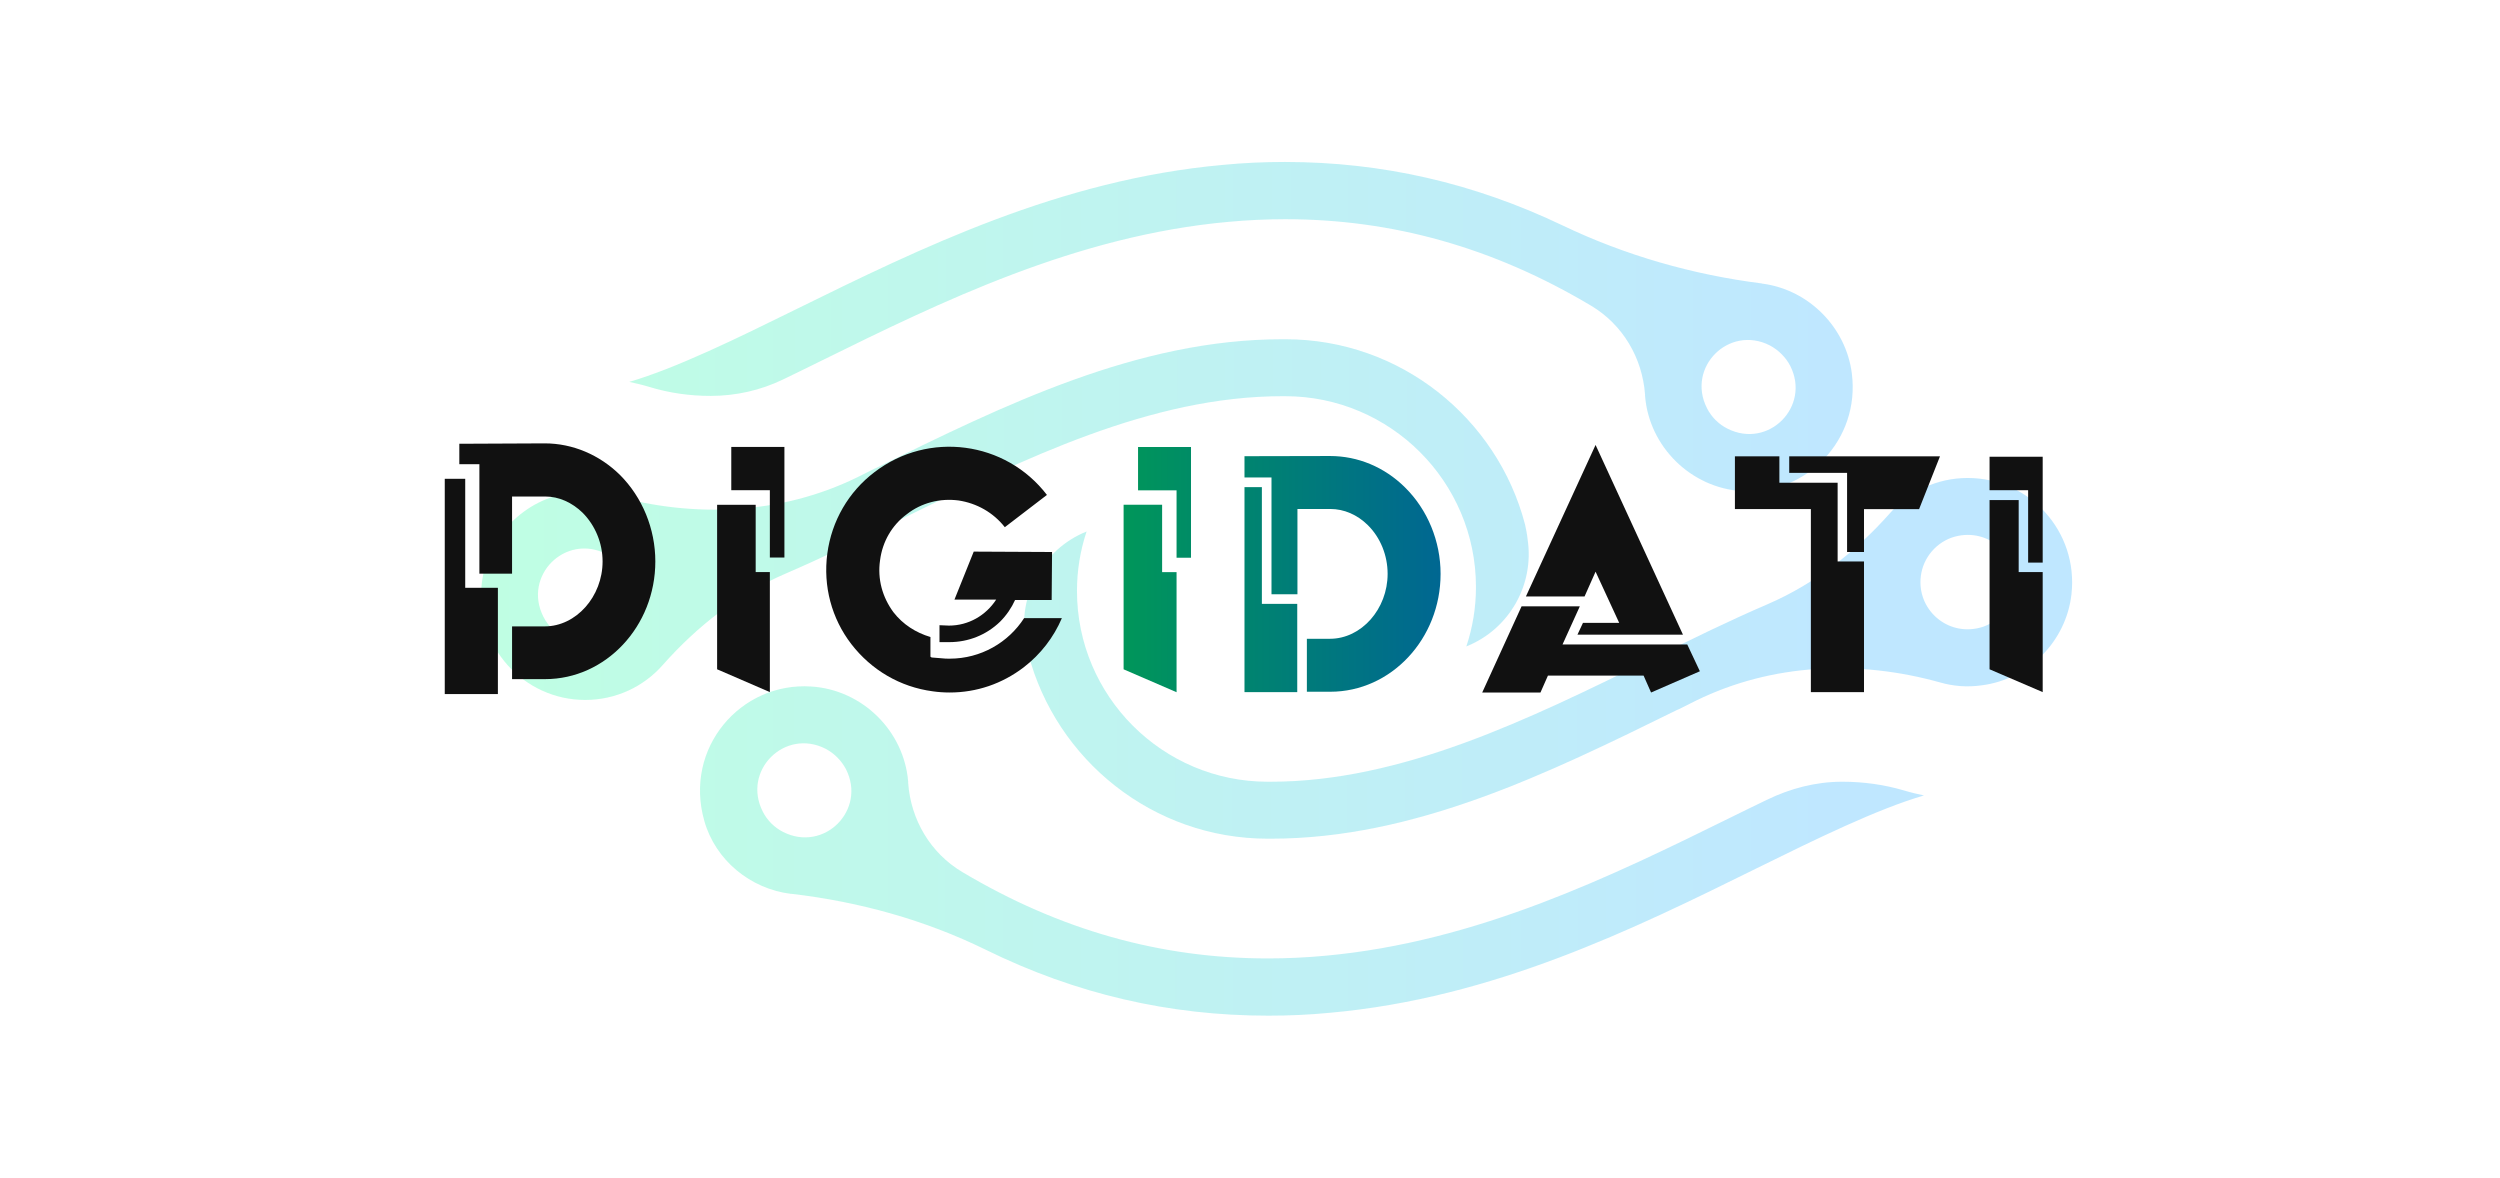 <?xml version="1.0" encoding="UTF-8" standalone="no"?><!DOCTYPE svg PUBLIC "-//W3C//DTD SVG 1.1//EN" "http://www.w3.org/Graphics/SVG/1.1/DTD/svg11.dtd"><svg width="100%" height="100%" viewBox="0 0 9553 4500" version="1.1" xmlns="http://www.w3.org/2000/svg" xmlns:xlink="http://www.w3.org/1999/xlink" xml:space="preserve" xmlns:serif="http://www.serif.com/" style="fill-rule:evenodd;clip-rule:evenodd;stroke-linejoin:round;stroke-miterlimit:2;"><rect id="Artboard1" x="0" y="0" width="9552.49" height="4500" style="fill:none;"/><g><g opacity="0.25"><path d="M7076.25,1426.91c-22.321,-175.219 -162.943,-318.073 -338.162,-342.626c-2.233,-0 -3.349,-0 -5.581,-1.116c-264.503,-33.482 -522.31,-107.141 -762.26,-222.093c-339.278,-161.827 -689.717,-242.183 -1060.24,-242.183c-78.124,0 -157.363,3.348 -236.602,11.161c-622.755,55.802 -1158.46,319.189 -1630.55,551.327c-226.558,111.605 -458.695,225.441 -638.379,277.896c25.669,5.58 50.222,11.16 75.891,18.973c75.891,23.436 155.131,34.597 235.486,34.597c95.98,-0 189.728,-21.205 275.664,-62.499c49.106,-23.437 98.212,-47.99 148.434,-72.543c455.347,-224.325 972.077,-477.668 1554.65,-530.122c72.543,-6.696 145.086,-10.044 216.513,-10.044c410.705,-0 795.741,108.256 1168.5,330.349c121.649,72.543 196.424,199.773 206.469,340.395l-0,4.464c15.624,194.192 175.219,351.555 370.527,363.831c247.763,15.625 451.999,-197.54 419.634,-449.767Zm-235.486,-29.017c79.239,156.247 -83.704,319.19 -239.95,239.95c-33.482,-16.74 -61.383,-44.642 -78.124,-78.123c-79.239,-156.247 83.704,-319.19 239.951,-239.95c33.481,17.857 61.382,45.758 78.123,78.123Z" style="fill:url(#_Linear1);fill-rule:nonzero;"/><path d="M5827.39,2003.91c-106.024,-406.241 -476.552,-707.574 -915.158,-707.574l-12.277,-0c-551.327,-0 -1060.24,249.994 -1552.42,492.177l-5.58,2.232c-22.321,11.16 -44.642,22.321 -66.963,33.481c-290.172,141.738 -620.522,156.247 -931.899,69.195c-50.223,-14.509 -103.793,-18.973 -158.479,-11.16c-179.684,22.32 -323.654,168.523 -343.743,348.206c-26.785,239.95 160.711,444.187 395.081,444.187c118.301,-0 224.325,-51.338 296.868,-133.926c130.578,-147.318 286.825,-270.083 467.624,-348.206c142.854,-61.383 289.056,-132.81 437.491,-206.469l5.58,-2.232c469.856,-231.022 955.336,-469.856 1456.44,-469.856l11.161,0c401.777,0 728.778,327.002 728.778,728.779c0,78.123 -12.276,154.014 -36.829,227.673c1.116,0 1.116,-1.116 2.232,-1.116c161.827,-65.847 257.807,-234.37 232.138,-407.357c-2.232,-22.321 -6.697,-42.41 -10.045,-58.034Zm-3432.96,190.844c79.239,156.246 -83.704,319.189 -239.95,239.95c-33.482,-16.741 -61.383,-44.642 -78.124,-78.124c-79.239,-156.246 83.704,-319.189 239.95,-239.95c33.482,16.741 61.383,44.642 78.124,78.124Z" style="fill:url(#_Linear2);fill-rule:nonzero;"/><path d="M7040.54,2987.15l-2.232,0c-99.328,0 -197.54,25.669 -286.824,69.195c-44.642,21.205 -89.284,43.526 -135.042,65.847c-455.347,224.325 -972.076,477.668 -1554.65,530.122c-72.543,6.696 -145.086,10.044 -216.513,10.044c-410.705,0 -795.742,-108.256 -1168.5,-330.349c-121.649,-72.543 -196.425,-199.773 -206.469,-340.395l-0,-4.464c-15.625,-194.192 -175.219,-351.555 -370.528,-363.831c-270.083,-17.857 -487.712,235.486 -408.473,513.381c42.41,150.667 176.336,260.039 331.466,279.012l3.348,0c256.691,30.133 507.802,99.328 739.939,213.165c344.859,169.639 701.994,252.227 1080.33,252.227c78.123,-0 157.363,-3.348 236.602,-11.161c622.754,-55.802 1158.46,-319.189 1630.55,-552.443c226.557,-111.605 458.695,-225.442 638.378,-277.896c-25.669,-5.58 -50.222,-11.16 -75.891,-18.973c-75.891,-22.32 -155.13,-33.481 -235.486,-33.481Zm-3807.95,-47.99c79.239,156.247 -83.704,319.189 -239.95,239.95c-33.482,-16.741 -61.383,-44.642 -78.123,-78.123c-79.24,-156.247 83.703,-319.19 239.95,-239.95c33.481,17.856 60.266,44.642 78.123,78.123Z" style="fill:url(#_Linear3);fill-rule:nonzero;"/><path d="M7519.32,1826.46c-118.301,0 -224.325,51.338 -296.868,133.926c-130.578,147.318 -286.824,270.083 -467.624,348.206c-142.854,61.383 -289.056,132.81 -437.49,206.469l-5.58,2.232c-469.856,231.022 -955.337,469.856 -1456.44,469.856l-11.16,0c-401.777,0 -728.779,-327.002 -728.779,-728.779c0,-78.123 12.277,-154.014 36.83,-227.673c-1.116,-0 -1.116,1.116 -2.232,1.116c-166.291,68.079 -262.271,244.414 -231.022,420.75c3.348,17.856 6.696,32.365 10.044,44.641c106.025,406.242 476.552,707.574 915.159,707.574l12.276,0c551.328,0 1060.25,-249.994 1552.42,-492.177l5.58,-2.232c22.321,-11.16 44.642,-22.321 66.963,-33.481c290.172,-141.738 620.522,-156.247 931.899,-69.195c50.222,14.509 103.792,18.973 158.479,11.161c179.683,-22.321 323.653,-168.524 343.742,-348.207c26.785,-239.95 -160.711,-444.187 -396.197,-444.187Zm176.336,433.026c-13.393,70.311 -70.311,128.346 -141.738,141.738c-126.113,24.553 -236.602,-84.819 -212.049,-212.049c13.393,-70.311 70.311,-128.345 141.738,-141.738c127.229,-24.553 236.602,84.82 212.049,212.049Z" style="fill:url(#_Linear4);fill-rule:nonzero;"/></g><g transform="matrix(7.665,0,1.54473e-15,7.665,-2319.18,-5150.39)"><g transform="matrix(196.21,0,0,196.21,513.105,1017.17)"><path d="M0.502,-0.553c-0.052,-0.051 -0.12,-0.08 -0.191,-0.08l-0.217,0.001l-0,0.052l0.051,0l0,0.278l0.083,-0l0,-0.196l0.084,0c0.035,0 0.068,0.015 0.095,0.041c0.032,0.032 0.051,0.077 0.051,0.124c-0,0.089 -0.067,0.165 -0.147,0.165l-0.083,-0l0,0.134l0.084,0c0.154,0 0.28,-0.134 0.28,-0.299c0,-0.083 -0.033,-0.163 -0.09,-0.22Zm-0.393,0.01l-0.052,0l0,0.547l0.135,0l-0,-0.27l-0.083,0l-0,-0.277Z" style="fill:#111;fill-rule:nonzero;"/></g><g transform="matrix(196.21,0,0,196.21,649.864,1017.17)"><path d="M0.088,-0.624l0,0.11l0.098,0l0,0.171l0.037,0l0,-0.281l-0.135,0Zm0.062,0.147l-0.098,-0l-0,0.418l0.134,0.058l0,-0.305l-0.036,0l-0,-0.171Z" style="fill:#111;fill-rule:nonzero;"/></g><g transform="matrix(196.21,0,0,196.21,708.727,1017.17)"><path d="M0.341,-0.17l-0.024,-0.001l0,0.043l0.025,0c0.048,0 0.094,-0.018 0.129,-0.052c0.016,-0.016 0.029,-0.035 0.038,-0.055l0.093,0l0.001,-0.122l-0.199,-0.001l-0.049,0.122l0.106,0c-0.026,0.04 -0.07,0.066 -0.12,0.066Zm0.191,-0.019c-0.04,0.062 -0.11,0.103 -0.189,0.103c-0.007,-0 -0.014,-0 -0.021,-0.001l-0.025,-0.002l-0.003,-0.002l0,-0.05c-0.037,-0.011 -0.07,-0.032 -0.094,-0.063c-0.028,-0.038 -0.041,-0.084 -0.034,-0.132c0.006,-0.047 0.03,-0.089 0.068,-0.117c0.037,-0.029 0.084,-0.041 0.131,-0.035c0.047,0.007 0.089,0.031 0.118,0.068l0.107,-0.082c-0.105,-0.137 -0.301,-0.163 -0.438,-0.058c-0.066,0.05 -0.109,0.124 -0.12,0.207c-0.011,0.083 0.011,0.165 0.061,0.23c0.051,0.066 0.124,0.109 0.207,0.12c0.014,0.002 0.028,0.003 0.043,0.003c0.068,-0 0.133,-0.022 0.188,-0.064c0.043,-0.033 0.076,-0.076 0.097,-0.125l-0.096,0Z" style="fill:#111;fill-rule:nonzero;"/></g><path d="M869.913,894.762l-0,21.603l19.2,-0l0,33.603l7.202,-0l-0,-55.206l-26.402,0Zm12,28.802l-19.202,0l0,82.04l26.402,11.425l0,-59.861l-7.2,-0l0,-33.604Z" style="fill:url(#_Linear5);fill-rule:nonzero;"/><path d="M1003,914.923c-10.195,-10.093 -23.425,-15.652 -37.395,-15.652l-42.629,0.093l0,10.611l13.467,-0l0,58.205l12.935,-0l-0,-42.508l16.37,0c6.823,0 13.454,2.848 18.696,8.034c6.285,6.197 9.891,15.062 9.891,24.322c0,17.541 -13.09,32.355 -28.755,32.355l-11.501,0l-0,26.402l11.669,0c30.322,0 54.989,-26.356 54.989,-58.757c-0,-16.287 -6.473,-32.002 -17.737,-43.105l-0,-0Zm-71.356,-0.149l-8.668,-0l0,102.199l26.302,-0l0,-43.994l-17.634,0l0,-58.205Z" style="fill:url(#_Linear6);fill-rule:nonzero;"/><g transform="matrix(196.21,0,0,196.21,1040.71,1017.17)"><path d="M0.292,-0.307l0.06,0.13l-0.092,-0l-0.014,0.03l0.268,0l-0.222,-0.482l-0.177,0.385l0.149,0l0.028,-0.063Zm0.233,0.185l-0.317,-0l0.044,-0.097l-0.148,-0l-0.1,0.219l0.148,-0l0.019,-0.043l0.243,0l-0,0l0.019,0.043l0.124,-0.054l-0.032,-0.068Z" style="fill:#111;fill-rule:nonzero;"/></g><g transform="matrix(196.21,0,0,196.21,1165.11,1017.17)"><path d="M0.273,-0.533l-0.148,-0l0,-0.067l-0.113,-0l-0,0.134l0.193,0l0,0.465l0.135,-0l-0,-0.332l-0.067,0l-0,-0.2Zm-0.123,-0.067l-0,0.042l0.147,0l0,0.201l0.043,-0l-0,-0.109l0.14,0l0.053,-0.134l-0.383,-0Z" style="fill:#111;fill-rule:nonzero;"/></g><g transform="matrix(196.21,0,0,196.21,1283.23,1017.17)"><path d="M0.057,-0.599l0,0.085l0.098,0l0,0.184l0.037,-0l-0,-0.269l-0.135,-0Zm0.074,0.11l-0.074,-0l0,0.43l0.135,0.058l-0,-0.305l-0.061,0l-0,-0.183Z" style="fill:#111;fill-rule:nonzero;"/></g></g></g><defs><linearGradient id="_Linear1" x1="0" y1="0" x2="1" y2="0" gradientUnits="userSpaceOnUse" gradientTransform="matrix(5091.66,0,0,3262.21,1838.19,2250)"><stop offset="0" style="stop-color:#00fe8f;stop-opacity:1"/><stop offset="1" style="stop-color:#00a1ff;stop-opacity:1"/></linearGradient><linearGradient id="_Linear2" x1="0" y1="0" x2="1" y2="0" gradientUnits="userSpaceOnUse" gradientTransform="matrix(5091.66,0,0,3262.21,1838.19,2250)"><stop offset="0" style="stop-color:#00fe8f;stop-opacity:1"/><stop offset="1" style="stop-color:#00a1ff;stop-opacity:1"/></linearGradient><linearGradient id="_Linear3" x1="0" y1="0" x2="1" y2="0" gradientUnits="userSpaceOnUse" gradientTransform="matrix(5091.66,0,0,3262.21,1838.19,2250)"><stop offset="0" style="stop-color:#00fe8f;stop-opacity:1"/><stop offset="1" style="stop-color:#00a1ff;stop-opacity:1"/></linearGradient><linearGradient id="_Linear4" x1="0" y1="0" x2="1" y2="0" gradientUnits="userSpaceOnUse" gradientTransform="matrix(5091.66,0,0,3262.21,1838.19,2250)"><stop offset="0" style="stop-color:#00fe8f;stop-opacity:1"/><stop offset="1" style="stop-color:#00a1ff;stop-opacity:1"/></linearGradient><linearGradient id="_Linear5" x1="0" y1="0" x2="1" y2="0" gradientUnits="userSpaceOnUse" gradientTransform="matrix(188.166,0,0,183.064,852.549,953.11)"><stop offset="0" style="stop-color:#009956;stop-opacity:1"/><stop offset="1" style="stop-color:#006199;stop-opacity:1"/></linearGradient><linearGradient id="_Linear6" x1="0" y1="0" x2="1" y2="0" gradientUnits="userSpaceOnUse" gradientTransform="matrix(188.166,0,0,183.064,852.549,953.11)"><stop offset="0" style="stop-color:#009956;stop-opacity:1"/><stop offset="1" style="stop-color:#006199;stop-opacity:1"/></linearGradient></defs></svg>